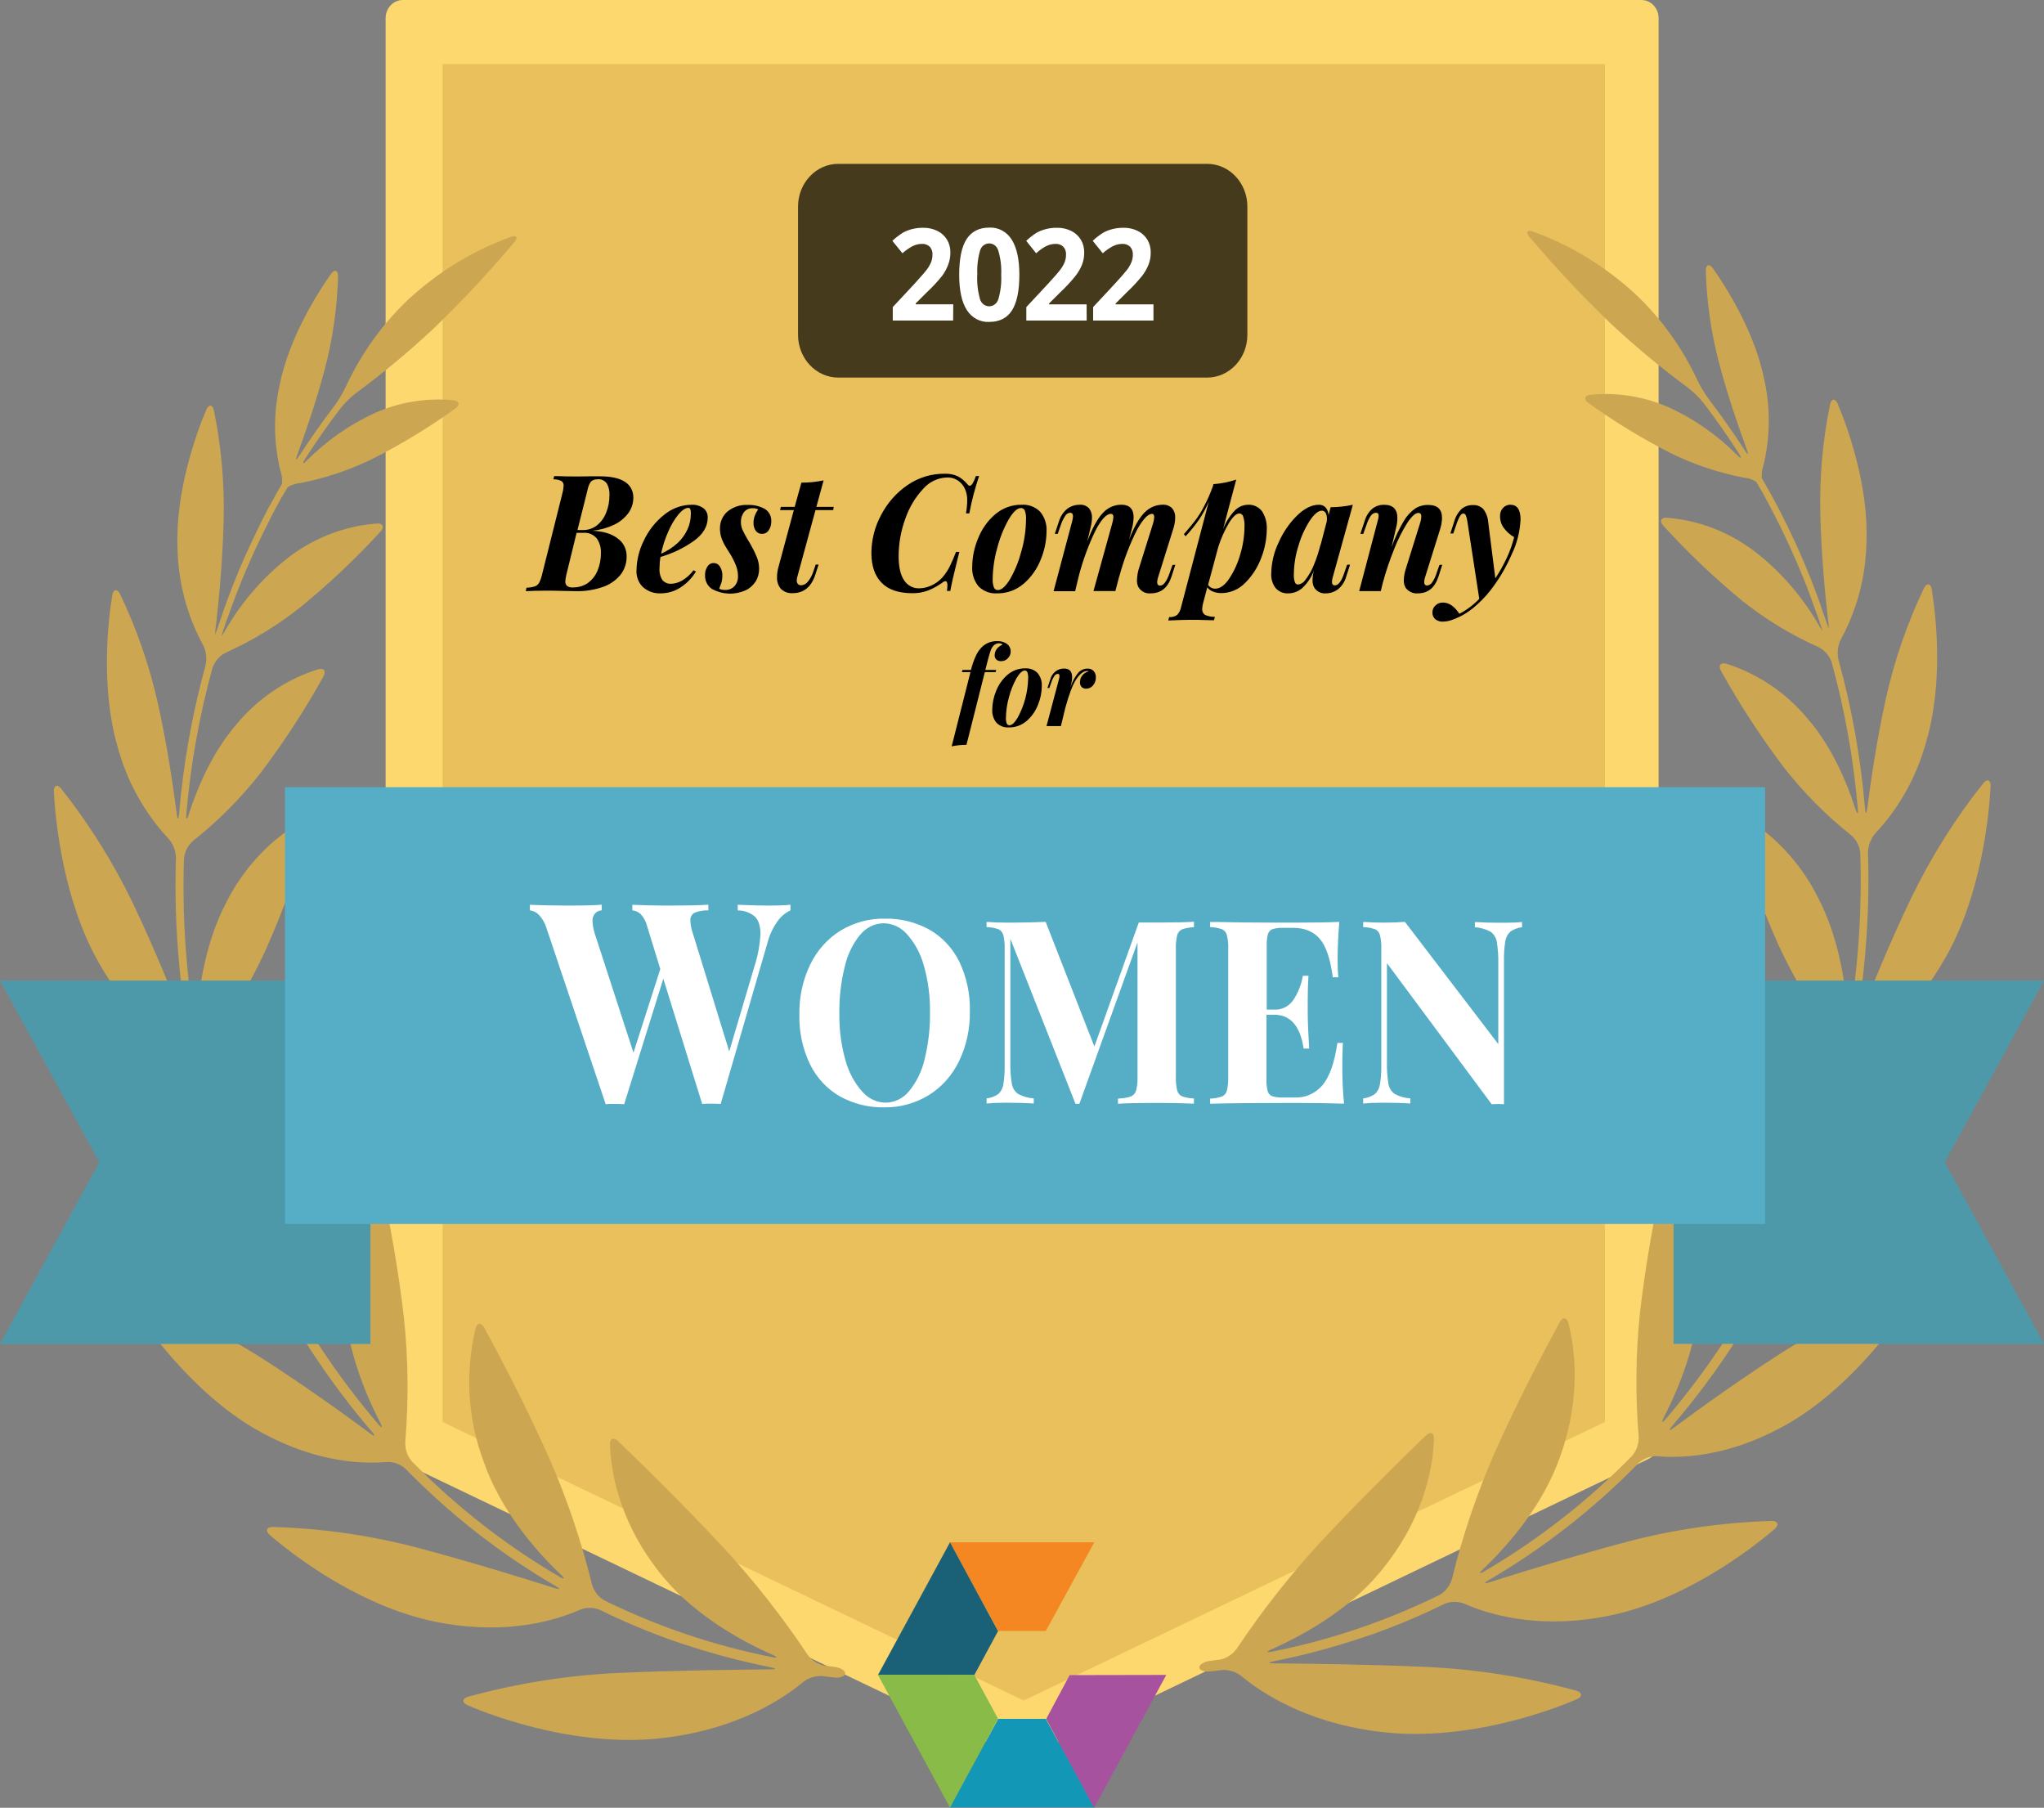 <svg width="121" height="107" viewBox="0 0 121 107" fill="none" xmlns="http://www.w3.org/2000/svg">
<rect x="0" y="0" width="121" height="107" fill="#808080" stroke="none"/>
<g clip-path="url(#clip0_1067_13274)">
<path d="M97.159 85.384L60.498 102.956L23.842 85.384V1.079H97.159V85.384Z" fill="#FDD86F"/>
<path fill-rule="evenodd" clip-rule="evenodd" d="M60.081 103.937C60.213 103.998 60.354 104.031 60.498 104.034C60.643 104.032 60.786 103.999 60.919 103.937L97.575 86.358C97.754 86.275 97.906 86.14 98.013 85.968C98.121 85.796 98.181 85.595 98.185 85.388V1.079C98.185 0.793 98.078 0.519 97.887 0.316C97.696 0.114 97.438 0 97.168 0L23.841 0C23.572 0.001 23.314 0.115 23.124 0.317C22.934 0.519 22.827 0.794 22.827 1.079V85.409C22.831 85.616 22.89 85.817 22.998 85.989C23.106 86.161 23.258 86.296 23.436 86.379L60.081 103.937ZM60.498 101.772L24.854 84.695V2.159H96.146V84.695L60.498 101.772Z" fill="#FDD86F"/>
<path d="M26.202 3.795H95.009V84.165L60.603 100.65L26.202 84.165V3.795Z" fill="#E9C05B"/>
<path d="M47.792 97.915C46.297 95.677 44.637 93.566 42.83 91.603C40.152 88.738 37.605 86.272 36.579 85.289C36.315 85.038 36.097 85.137 36.109 85.513C36.154 86.805 36.506 89.805 38.947 92.946C40.813 95.403 43.657 97.028 45.736 97.947C46.061 98.093 46.039 98.158 45.698 98.08C42.271 97.404 38.937 96.276 35.773 94.724C35.42 94.52 35.158 94.177 35.043 93.769C34.417 91.228 33.58 88.752 32.542 86.369C30.993 82.892 29.344 79.833 28.663 78.581C28.482 78.258 28.242 78.281 28.151 78.646C27.523 81.258 27.693 84.015 28.635 86.518C29.628 89.375 31.652 91.724 33.201 93.201C33.465 93.45 33.433 93.505 33.121 93.324C29.941 91.467 27.004 89.173 24.387 86.501C24.253 86.347 24.148 86.165 24.08 85.967C24.012 85.769 23.981 85.559 23.99 85.348C24.195 82.892 24.168 80.42 23.909 77.969C23.585 75.207 23.114 72.467 22.498 69.762C22.414 69.395 22.192 69.34 21.991 69.667C20.768 71.857 20.202 74.39 20.368 76.93C20.493 79.74 21.585 82.411 22.498 84.191C22.67 84.513 22.619 84.562 22.383 84.284C19.945 81.431 17.853 78.266 16.156 74.862C16.074 74.669 16.03 74.461 16.025 74.25C16.02 74.039 16.054 73.829 16.126 73.633C17.041 71.392 17.732 69.056 18.188 66.663C18.665 63.945 18.986 61.2 19.151 58.441C19.171 58.065 18.953 57.943 18.691 58.185C16.91 59.86 15.655 62.074 15.094 64.529C14.417 67.27 14.681 70.154 15.04 72.142C15.108 72.511 15.04 72.532 14.903 72.191C13.662 69.283 12.696 66.252 12.019 63.142C11.991 62.936 12.002 62.726 12.051 62.524C12.101 62.322 12.188 62.133 12.307 61.968C13.649 60.181 14.802 58.244 15.745 56.189C16.789 53.818 17.688 51.378 18.438 48.884C18.544 48.526 18.365 48.351 18.041 48.517C16.059 49.622 14.435 51.335 13.383 53.434C12.162 55.776 11.755 58.517 11.64 60.431C11.614 60.804 11.555 60.81 11.493 60.431C10.987 57.253 10.785 54.029 10.892 50.809C10.938 50.393 11.137 50.014 11.445 49.755C12.923 48.587 14.264 47.236 15.441 45.732C16.8 43.934 18.036 42.035 19.141 40.05C19.32 39.728 19.183 39.517 18.837 39.614C16.976 40.188 15.306 41.308 14.018 42.846C12.565 44.52 11.674 46.641 11.175 48.197C11.06 48.555 10.999 48.542 11.032 48.167C11.285 45.24 11.803 42.345 12.581 39.523C12.724 39.125 13.009 38.802 13.375 38.625C14.967 37.909 16.471 36.989 17.853 35.885C19.506 34.531 21.066 33.055 22.523 31.468C22.77 31.196 22.68 30.964 22.325 30.985C20.49 31.119 18.724 31.777 17.212 32.889C15.692 34.041 14.4 35.5 13.409 37.181C13.318 37.35 13.215 37.511 13.101 37.664C13.107 37.629 13.117 37.595 13.131 37.563C13.192 37.375 13.252 37.192 13.317 37.004C13.383 36.816 13.44 36.641 13.516 36.458L13.714 35.906L13.913 35.364C13.986 35.178 14.056 34.995 14.129 34.813L14.345 34.274L14.572 33.732C14.647 33.555 14.726 33.376 14.806 33.199L15.046 32.657L15.294 32.13C15.38 31.951 15.465 31.771 15.554 31.592C15.643 31.413 15.725 31.244 15.812 31.071L16.078 30.536C16.169 30.361 16.261 30.19 16.354 30.017C16.447 29.844 16.543 29.665 16.642 29.49L16.946 28.98L17.027 28.839C17.246 28.7 17.492 28.617 17.746 28.596C19.225 28.314 20.666 27.835 22.033 27.171C23.74 26.307 25.384 25.307 26.95 24.182C27.254 23.971 27.198 23.733 26.847 23.69C25.241 23.532 23.623 23.8 22.138 24.468C20.674 25.146 19.331 26.087 18.168 27.251C17.91 27.506 17.865 27.462 18.063 27.158C18.714 26.142 19.41 25.149 20.149 24.177C20.423 23.837 20.734 23.531 21.074 23.267C22.663 22.094 24.187 20.827 25.64 19.472C27.324 17.85 28.927 16.136 30.442 14.336C30.678 14.056 30.59 13.904 30.255 14.014C28.02 14.821 25.953 16.082 24.171 17.726C22.662 19.151 21.422 20.868 20.519 22.786C20.331 23.196 20.107 23.585 19.85 23.95C19.099 24.933 18.389 25.941 17.72 26.971C17.521 27.293 17.474 27.255 17.603 26.905C18.079 25.613 18.712 23.785 19.218 21.881C19.695 20.084 19.961 18.231 20.012 16.364C20.012 15.987 19.814 15.913 19.594 16.212C18.811 17.315 17.112 19.984 16.551 22.801C16.182 24.455 16.195 26.179 16.59 27.827C16.68 28.082 16.717 28.354 16.7 28.626L16.614 28.778C16.517 28.944 16.416 29.1 16.328 29.281C16.241 29.463 16.13 29.64 16.025 29.823C15.919 30.007 15.838 30.163 15.751 30.331L15.471 30.882L15.213 31.413C15.121 31.596 15.036 31.782 14.949 31.969C14.861 32.157 14.784 32.315 14.705 32.486C14.625 32.657 14.538 32.859 14.454 33.045C14.371 33.23 14.3 33.397 14.224 33.572C14.149 33.747 14.077 33.941 13.996 34.133C13.915 34.324 13.849 34.487 13.78 34.664C13.71 34.841 13.633 35.041 13.561 35.233C13.49 35.425 13.424 35.587 13.363 35.764C13.301 35.941 13.222 36.146 13.164 36.338C13.107 36.53 13.039 36.696 12.98 36.873L12.781 37.453C12.775 37.491 12.764 37.528 12.748 37.563C12.738 37.372 12.752 37.181 12.789 36.993C12.966 35.427 13.186 33.116 13.24 30.759C13.291 28.589 13.099 26.419 12.666 24.297C12.587 23.931 12.36 23.91 12.211 24.251C11.628 25.626 10.366 29.1 10.51 32.473C10.552 34.468 11.066 36.419 12.005 38.147C12.2 38.52 12.259 38.955 12.172 39.371C11.378 42.244 10.851 45.192 10.6 48.173C10.568 48.549 10.51 48.549 10.463 48.173C10.248 46.512 9.893 44.096 9.357 41.676C8.853 39.415 8.097 37.226 7.104 35.155C6.939 34.833 6.707 34.86 6.648 35.231C6.392 36.753 5.955 40.689 6.947 44.147C7.498 46.217 8.536 48.103 9.965 49.628C10.242 49.935 10.403 50.341 10.415 50.767C10.311 54.047 10.525 57.33 11.052 60.564C11.112 60.937 11.052 60.952 10.921 60.606C10.226 58.814 9.135 56.13 7.878 53.482C6.705 51.049 5.276 48.766 3.619 46.675C3.388 46.392 3.172 46.485 3.19 46.86C3.275 48.599 3.75 53.322 5.864 57.009C7.604 60.093 9.667 61.605 10.826 62.28C11.171 62.497 11.426 62.843 11.543 63.25C12.23 66.428 13.217 69.525 14.49 72.492C14.635 72.836 14.588 72.867 14.371 72.568C13.206 70.951 11.435 68.541 9.504 66.218C7.69 64.043 5.651 62.092 3.426 60.401C3.122 60.191 2.946 60.332 3.049 60.694C3.533 62.44 5.173 67.215 8.299 70.447C10.88 73.139 13.391 74.073 14.744 74.402C15.125 74.516 15.451 74.778 15.657 75.136C17.388 78.605 19.522 81.83 22.009 84.735C22.246 85.011 22.208 85.057 21.918 84.844C20.33 83.664 17.962 81.969 15.511 80.394C13.176 78.912 10.689 77.719 8.099 76.839C7.761 76.73 7.62 76.934 7.821 77.244C8.779 78.739 11.695 82.782 15.592 84.847C18.829 86.586 21.507 86.653 22.895 86.533C23.294 86.513 23.686 86.654 23.992 86.927C26.652 89.647 29.64 91.981 32.877 93.868C33.181 94.049 33.181 94.104 32.827 93.994C30.795 93.349 27.774 92.421 24.741 91.612C21.921 90.871 19.034 90.457 16.13 90.379C15.774 90.379 15.693 90.61 15.969 90.851C17.347 92.048 21.527 95.278 26.225 96.073C30.144 96.764 32.95 95.887 34.332 95.28C34.708 95.13 35.123 95.13 35.499 95.28C36.85 95.944 38.234 96.53 39.644 97.036C39.979 97.154 40.251 97.247 40.251 97.247C40.251 97.247 40.529 97.334 40.861 97.445C42.426 97.949 44.017 98.362 45.625 98.683C45.972 98.752 45.97 98.805 45.625 98.807C43.328 98.828 39.912 98.871 36.611 99.018C33.601 99.157 30.613 99.63 27.696 100.431C27.355 100.534 27.339 100.779 27.669 100.924C29.356 101.658 34.453 103.511 39.491 102.84C43.703 102.294 46.321 100.578 47.548 99.554C47.877 99.304 48.276 99.18 48.679 99.201C48.918 99.235 49.154 99.261 49.392 99.286C49.745 99.326 50.031 99.212 50.031 99.043C50.031 98.875 49.745 98.702 49.396 98.66L48.787 98.582C48.389 98.498 48.034 98.261 47.792 97.915ZM73.204 97.593C74.7 95.355 76.359 93.244 78.166 91.281C80.844 88.416 83.391 85.949 84.419 84.956C84.681 84.705 84.899 84.804 84.887 85.18C84.842 86.472 84.49 89.47 82.047 92.611C80.193 95.082 77.338 96.703 75.264 97.625C74.935 97.77 74.96 97.825 75.298 97.757C78.725 97.081 82.059 95.953 85.223 94.399C85.575 94.197 85.838 93.854 85.953 93.446C86.579 90.906 87.416 88.429 88.454 86.046C90.003 82.57 91.652 79.51 92.333 78.258C92.514 77.936 92.754 77.957 92.845 78.323C93.171 79.574 93.675 82.523 92.361 86.196C91.368 89.05 89.344 91.401 87.795 92.877C87.531 93.126 87.565 93.18 87.875 93.001C91.054 91.142 93.99 88.848 96.609 86.179C96.743 86.024 96.847 85.842 96.915 85.644C96.984 85.446 97.014 85.236 97.006 85.026C96.802 82.569 96.829 80.097 97.087 77.647C97.414 74.891 97.887 72.158 98.502 69.458C98.584 69.091 98.822 69.037 99.007 69.364C100.231 71.552 100.797 74.085 100.628 76.624C100.505 79.437 99.411 82.106 98.498 83.887C98.33 84.21 98.377 84.258 98.615 83.98C101.052 81.126 103.143 77.961 104.84 74.556C104.922 74.364 104.966 74.156 104.971 73.946C104.976 73.735 104.942 73.525 104.87 73.329C103.957 71.088 103.266 68.752 102.808 66.359C102.326 63.647 101.999 60.906 101.829 58.152C101.807 57.776 102.028 57.654 102.292 57.897C104.069 59.566 105.324 61.773 105.888 64.222C106.569 66.962 106.305 69.848 105.946 71.837C105.878 72.205 105.946 72.227 106.083 71.885C107.322 68.974 108.287 65.939 108.963 62.826C108.994 62.618 108.986 62.406 108.939 62.202C108.892 61.998 108.807 61.806 108.689 61.637C107.348 59.853 106.195 57.919 105.251 55.869C104.209 53.497 103.31 51.057 102.56 48.563C102.452 48.203 102.633 48.028 102.957 48.197C104.939 49.301 106.563 51.014 107.615 53.113C108.85 55.466 109.257 58.205 109.374 60.108C109.394 60.483 109.455 60.49 109.517 60.108C110.026 56.934 110.229 53.713 110.124 50.495C110.105 50.286 110.045 50.084 109.95 49.9C109.855 49.717 109.726 49.555 109.57 49.426C108.097 48.256 106.759 46.905 105.585 45.401C104.227 43.603 102.99 41.705 101.885 39.721C101.706 39.397 101.843 39.188 102.19 39.285C104.044 39.863 105.707 40.982 106.99 42.515C108.445 44.189 109.332 46.31 109.832 47.866C109.948 48.224 110.009 48.211 109.975 47.836C109.723 44.908 109.205 42.014 108.427 39.192C108.357 38.995 108.251 38.813 108.114 38.659C107.978 38.505 107.815 38.381 107.633 38.294C106.031 37.58 104.518 36.659 103.127 35.553C101.479 34.196 99.924 32.717 98.472 31.126C98.222 30.856 98.312 30.622 98.671 30.645C100.505 30.785 102.269 31.449 103.776 32.566C105.299 33.718 106.593 35.176 107.586 36.858C107.677 37.026 107.778 37.188 107.889 37.341C107.884 37.306 107.874 37.272 107.859 37.24C107.798 37.052 107.738 36.869 107.673 36.681C107.607 36.494 107.55 36.319 107.474 36.135C107.399 35.952 107.343 35.766 107.276 35.583L107.077 35.039C107.008 34.856 106.934 34.672 106.865 34.491L106.647 33.951L106.416 33.405C106.341 33.226 106.262 33.049 106.182 32.872C106.103 32.695 106.025 32.509 105.94 32.328C105.855 32.147 105.779 31.98 105.694 31.801L105.438 31.265C105.353 31.09 105.265 30.917 105.176 30.745L104.902 30.211L104.628 29.695L104.348 29.168L104.044 28.657L103.961 28.516C103.743 28.378 103.498 28.294 103.244 28.272C101.764 27.991 100.324 27.513 98.957 26.849C97.251 25.983 95.607 24.983 94.04 23.859C93.736 23.648 93.79 23.41 94.143 23.368C95.756 23.206 97.381 23.473 98.871 24.146C100.332 24.824 101.67 25.765 102.828 26.929C103.086 27.184 103.131 27.139 102.933 26.834C102.282 25.819 101.586 24.826 100.847 23.855C100.571 23.513 100.259 23.208 99.916 22.944C98.328 21.771 96.804 20.504 95.35 19.149C93.666 17.53 92.062 15.82 90.544 14.024C90.308 13.742 90.396 13.59 90.733 13.701C92.969 14.508 95.036 15.769 96.819 17.414C98.329 18.838 99.567 20.555 100.469 22.474C100.661 22.877 100.888 23.259 101.148 23.617C101.9 24.6 102.61 25.608 103.278 26.638C103.477 26.962 103.524 26.922 103.397 26.574C102.919 25.282 102.288 23.452 101.781 21.548C101.303 19.752 101.033 17.899 100.978 16.033C100.978 15.654 101.186 15.58 101.398 15.881C102.18 16.982 103.882 19.653 104.441 22.47C104.809 24.124 104.796 25.848 104.404 27.496C104.312 27.75 104.274 28.022 104.292 28.293L104.378 28.445L104.664 28.948C104.763 29.128 104.862 29.309 104.967 29.492L105.237 30C105.333 30.184 105.436 30.365 105.517 30.549C105.599 30.732 105.692 30.892 105.777 31.063C105.863 31.234 105.952 31.432 106.041 31.619C106.131 31.807 106.206 31.965 106.285 32.136L106.537 32.695L106.766 33.222C106.845 33.409 106.923 33.597 107 33.785C107.077 33.972 107.145 34.137 107.216 34.314L107.435 34.883C107.504 35.06 107.57 35.237 107.633 35.416C107.697 35.596 107.774 35.798 107.832 35.988C107.889 36.178 107.957 36.346 108.018 36.523L108.217 37.103L108.254 37.213C108.258 37.022 108.243 36.831 108.209 36.643C108.032 35.077 107.812 32.766 107.758 30.409C107.706 28.239 107.9 26.069 108.334 23.948C108.411 23.581 108.638 23.56 108.786 23.901C109.37 25.276 110.632 28.75 110.488 32.123C110.448 34.119 109.935 36.072 108.997 37.801C108.802 38.174 108.742 38.609 108.828 39.026C109.622 41.898 110.149 44.846 110.402 47.828C110.432 48.203 110.492 48.203 110.539 47.828C110.752 46.166 111.111 43.75 111.643 41.33C112.149 39.069 112.906 36.879 113.898 34.807C114.064 34.485 114.295 34.514 114.354 34.885C114.606 36.42 115.051 40.35 114.051 43.814C113.501 45.888 112.462 47.779 111.031 49.308C110.755 49.616 110.595 50.021 110.581 50.446C110.685 53.726 110.472 57.009 109.946 60.243C109.884 60.614 109.946 60.631 110.077 60.285C110.769 58.491 111.863 55.809 113.134 53.16C114.311 50.726 115.746 48.443 117.409 46.354C117.639 46.069 117.856 46.164 117.838 46.54C117.753 48.277 117.278 53.001 115.164 56.689C113.423 59.771 111.363 61.285 110.202 61.959C109.857 62.175 109.602 62.522 109.487 62.929C108.798 66.106 107.81 69.201 106.537 72.167C106.393 72.511 106.44 72.543 106.657 72.241C107.822 70.626 109.592 68.215 111.526 65.891C113.341 63.715 115.382 61.764 117.61 60.075C117.913 59.864 118.09 60.007 117.987 60.37C117.489 62.101 115.839 66.886 112.721 70.106C110.14 72.798 107.631 73.732 106.277 74.061C105.891 74.171 105.559 74.433 105.348 74.794C103.619 78.264 101.485 81.489 98.996 84.393C98.758 84.671 98.798 84.716 99.088 84.503C100.676 83.322 103.044 81.627 105.495 80.052C107.83 78.57 110.317 77.377 112.907 76.498C113.249 76.388 113.386 76.591 113.187 76.903C112.226 78.397 109.314 82.441 105.414 84.505C102.176 86.244 99.499 86.312 98.111 86.192C97.712 86.171 97.32 86.312 97.013 86.586C94.353 89.305 91.365 91.638 88.129 93.526C87.825 93.707 87.839 93.762 88.176 93.653C90.209 93.007 93.23 92.08 96.265 91.27C99.091 90.523 101.985 90.105 104.896 90.022C105.249 90.022 105.331 90.254 105.057 90.495C103.667 91.692 99.499 94.922 94.798 95.717C90.878 96.408 88.077 95.531 86.692 94.924C86.316 94.774 85.902 94.774 85.526 94.924C84.176 95.588 82.793 96.174 81.384 96.68C81.048 96.8 80.775 96.891 80.775 96.891C80.775 96.891 80.499 96.977 80.167 97.087C78.602 97.592 77.011 98.006 75.403 98.327C75.054 98.396 75.056 98.449 75.403 98.451C77.7 98.472 81.116 98.512 84.419 98.662C87.429 98.8 90.416 99.274 93.333 100.074C93.673 100.178 93.689 100.422 93.361 100.568C91.672 101.301 86.575 103.155 81.539 102.484C77.327 101.938 74.706 100.222 73.48 99.197C73.151 98.946 72.752 98.822 72.348 98.845C72.11 98.879 71.874 98.904 71.636 98.93C71.284 98.97 70.996 98.856 70.996 98.687C70.996 98.519 71.284 98.346 71.636 98.303L72.245 98.225C72.626 98.143 72.966 97.919 73.204 97.593Z" fill="#CCA650"/>
<path d="M56.23 91.287L59.091 96.535H61.909L64.779 91.287H56.23Z" fill="#F58722"/>
<path d="M56.238 91.287L51.967 99.151L57.677 99.141L59.081 96.545L56.238 91.287Z" fill="#1A6178"/>
<path d="M56.23 106.979H64.779L61.909 101.738H59.091L56.23 106.979Z" fill="#1298B6"/>
<path d="M56.238 106.987L59.081 101.729L57.677 99.134L51.967 99.124L56.238 106.987Z" fill="#89BB48"/>
<path d="M63.321 99.147L61.931 101.742L64.77 107L69.041 99.136L63.321 99.147Z" fill="#A7529E"/>
<path d="M15.465 58.038H0L5.881 68.79L0 79.548H21.928V58.044L15.465 58.038ZM121 58.038H99.072V79.542H121L115.128 68.792L121 58.038Z" fill="#4D99AA"/>
<path d="M104.489 72.444V46.592H16.872V72.444H104.489Z" fill="#55AEC5"/>
<path d="M45.589 53.6C46.079 53.6 46.482 53.583 46.794 53.55V53.883C46.495 54.022 46.234 54.24 46.036 54.515C45.751 54.915 45.541 55.37 45.418 55.854L42.663 65.341C42.558 65.331 42.395 65.326 42.177 65.324H41.996C41.798 65.324 41.663 65.324 41.567 65.341L39.267 57.928L36.95 65.356C36.845 65.345 36.682 65.341 36.464 65.339H36.283C36.085 65.339 35.95 65.339 35.855 65.356L32.355 54.945C32.267 54.644 32.111 54.371 31.901 54.148C31.757 53.998 31.569 53.904 31.369 53.883V53.55L31.567 53.56C32.087 53.583 32.701 53.595 33.409 53.598H33.904C34.674 53.598 35.247 53.579 35.623 53.547V53.881C35.546 53.882 35.47 53.9 35.4 53.934C35.33 53.968 35.267 54.017 35.216 54.078C35.164 54.138 35.125 54.21 35.101 54.287C35.077 54.364 35.068 54.447 35.075 54.528C35.088 54.783 35.135 55.035 35.215 55.276L37.5 62.307L39.088 57.355L38.294 54.777C38.227 54.523 38.101 54.292 37.927 54.104C37.788 53.978 37.615 53.9 37.433 53.881V53.55L37.631 53.56C38.088 53.581 38.624 53.594 39.261 53.598H39.68C40.702 53.598 41.454 53.581 41.933 53.547V53.881C41.655 53.872 41.379 53.92 41.119 54.022C41.036 54.063 40.968 54.131 40.923 54.216C40.879 54.3 40.859 54.398 40.869 54.494C40.881 54.762 40.934 55.026 41.026 55.276L43.169 62.233L44.656 57.214C44.86 56.592 44.981 55.942 45.017 55.285C45.017 54.808 44.905 54.462 44.68 54.245C44.393 54.006 44.036 53.88 43.672 53.889V53.55L44.021 53.564C44.581 53.588 45.103 53.6 45.589 53.6Z" fill="white"/>
<path fill-rule="evenodd" clip-rule="evenodd" d="M55.02 55.025C54.202 54.575 53.29 54.351 52.37 54.374C51.452 54.357 50.547 54.603 49.749 55.086C48.987 55.56 48.367 56.255 47.963 57.089C47.523 58.002 47.303 59.016 47.322 60.041C47.295 61.065 47.511 62.08 47.949 62.992C48.346 63.797 48.961 64.458 49.714 64.89C50.531 65.34 51.441 65.564 52.362 65.541C53.281 65.555 54.187 65.305 54.984 64.818C55.747 64.345 56.367 63.65 56.77 62.815C57.211 61.903 57.431 60.889 57.413 59.864C57.44 58.84 57.224 57.825 56.786 56.912C56.387 56.111 55.772 55.454 55.02 55.025ZM50.928 55.321C51.102 55.11 51.315 54.94 51.555 54.824C51.794 54.708 52.054 54.647 52.318 54.646C52.577 54.65 52.833 54.71 53.07 54.823C53.307 54.935 53.52 55.097 53.696 55.299C54.161 55.822 54.502 56.456 54.688 57.148C54.946 58.048 55.069 58.985 55.053 59.925C55.066 60.862 54.958 61.796 54.732 62.701C54.573 63.4 54.257 64.047 53.811 64.588C53.638 64.8 53.424 64.969 53.185 65.086C52.945 65.203 52.685 65.264 52.421 65.265C52.162 65.261 51.906 65.201 51.669 65.089C51.432 64.976 51.219 64.814 51.044 64.612C50.579 64.088 50.238 63.454 50.051 62.763C49.795 61.863 49.673 60.926 49.688 59.986C49.675 59.049 49.784 58.115 50.009 57.209C50.167 56.508 50.483 55.858 50.928 55.314V55.321Z" fill="white"/>
<path d="M70.679 54.882C70.442 54.886 70.206 54.928 69.98 55.004C69.91 55.035 69.846 55.082 69.796 55.142C69.745 55.202 69.707 55.274 69.686 55.352C69.624 55.628 69.597 55.912 69.609 56.195V63.711C69.598 63.991 69.624 64.272 69.686 64.544C69.707 64.623 69.745 64.696 69.797 64.757C69.849 64.817 69.914 64.864 69.986 64.894C70.21 64.969 70.444 65.01 70.679 65.016V65.32H70.544C70.099 65.299 69.515 65.286 68.791 65.282H68.224C67.313 65.282 66.632 65.297 66.181 65.328V65.025L66.314 65.014C66.523 65.005 66.731 64.968 66.931 64.902C67.007 64.874 67.075 64.828 67.131 64.768C67.187 64.707 67.228 64.633 67.253 64.552C67.321 64.281 67.35 64 67.338 63.72V55.778L63.896 65.335H63.668L59.811 55.565V62.826C59.799 63.266 59.828 63.705 59.897 64.139C59.916 64.262 59.959 64.379 60.022 64.484C60.086 64.588 60.17 64.678 60.268 64.746C60.556 64.903 60.873 64.993 61.197 65.012V65.316L61.068 65.305C60.708 65.283 60.237 65.271 59.654 65.269H59.456C59.021 65.269 58.662 65.288 58.404 65.316V65.012C58.651 64.988 58.889 64.899 59.097 64.753C59.258 64.605 59.365 64.401 59.396 64.177C59.454 63.823 59.48 63.464 59.474 63.104V56.187C59.485 55.903 59.458 55.619 59.394 55.344C59.373 55.265 59.335 55.193 59.283 55.132C59.231 55.072 59.167 55.025 59.095 54.996C58.87 54.92 58.637 54.879 58.402 54.873V54.572H58.521C58.811 54.597 59.186 54.608 59.645 54.608H59.948C60.697 54.608 61.338 54.589 61.901 54.564L64.785 61.942L67.414 54.602H68.68C69.536 54.602 70.204 54.587 70.683 54.557L70.679 54.882ZM79.462 63.013C79.455 63.784 79.489 64.554 79.564 65.32H79.391C78.831 65.299 78.003 65.286 76.906 65.282H76.292C74.216 65.282 72.664 65.297 71.636 65.328V65.025C71.871 65.019 72.104 64.978 72.328 64.902C72.401 64.873 72.466 64.826 72.518 64.766C72.57 64.705 72.608 64.632 72.628 64.552C72.692 64.28 72.719 64 72.708 63.72V56.187C72.72 55.903 72.693 55.619 72.628 55.344C72.608 55.265 72.57 55.192 72.517 55.132C72.465 55.071 72.401 55.025 72.328 54.996C72.104 54.92 71.871 54.879 71.636 54.873V54.572H72.033C72.882 54.593 74.018 54.605 75.441 54.608H76.775C77.926 54.608 78.762 54.593 79.284 54.564C79.22 55.342 79.189 56.039 79.184 56.672V56.813C79.18 57.158 79.194 57.503 79.228 57.846H78.899C78.756 56.763 78.502 56.006 78.129 55.569C77.755 55.133 77.233 54.918 76.556 54.918H75.971C75.755 54.907 75.538 54.933 75.33 54.994C75.266 55.017 75.208 55.056 75.161 55.107C75.113 55.158 75.078 55.22 75.058 55.289C75.001 55.519 74.977 55.757 74.986 55.995V59.756H75.429C75.652 59.77 75.875 59.722 76.076 59.619C76.277 59.515 76.45 59.358 76.578 59.164C76.853 58.74 77.04 58.259 77.128 57.753H77.458C77.43 58.175 77.414 58.654 77.414 59.181V59.908C77.414 60.425 77.444 61.141 77.499 62.063H77.172C76.972 60.729 76.391 60.061 75.429 60.06H74.972V63.882C74.963 64.12 74.987 64.358 75.044 64.588C75.064 64.657 75.1 64.719 75.147 64.77C75.194 64.822 75.252 64.86 75.316 64.883C75.525 64.944 75.741 64.97 75.957 64.959H76.658C76.964 64.972 77.27 64.912 77.553 64.785C77.835 64.658 78.088 64.466 78.293 64.224C78.706 63.733 78.999 62.902 79.171 61.73H79.5L79.488 61.877C79.472 62.193 79.462 62.571 79.462 63.013ZM90.102 54.882C89.854 54.907 89.617 54.996 89.409 55.141C89.248 55.289 89.141 55.493 89.109 55.717C89.049 56.103 89.023 56.494 89.032 56.885V65.356L88.689 65.341L88.303 65.356L82.104 57.007V62.826C82.094 63.266 82.122 63.705 82.19 64.139C82.209 64.262 82.252 64.379 82.316 64.484C82.38 64.588 82.463 64.677 82.561 64.746C82.85 64.903 83.166 64.993 83.49 65.012V65.316L83.361 65.305C83.004 65.282 82.531 65.269 81.948 65.269H81.749C81.314 65.269 80.955 65.288 80.697 65.316V65.012C80.945 64.988 81.183 64.899 81.39 64.753C81.552 64.605 81.658 64.401 81.69 64.177C81.748 63.823 81.774 63.464 81.769 63.104V56.187C81.781 55.903 81.754 55.619 81.69 55.344C81.668 55.265 81.63 55.193 81.578 55.132C81.526 55.072 81.462 55.025 81.39 54.996C81.165 54.92 80.932 54.879 80.697 54.873V54.572H80.816C81.108 54.597 81.481 54.608 81.94 54.608C82.398 54.608 82.825 54.593 83.168 54.564L88.695 61.797V57.066C88.706 56.627 88.678 56.188 88.609 55.755C88.59 55.632 88.547 55.514 88.483 55.41C88.419 55.306 88.336 55.216 88.238 55.148C87.949 54.991 87.633 54.901 87.309 54.882V54.58H87.438C87.797 54.604 88.268 54.616 88.851 54.616H89.05C89.49 54.616 89.84 54.602 90.098 54.572L90.102 54.882Z" fill="white"/>
<path fill-rule="evenodd" clip-rule="evenodd" d="M35.059 31.413C35.72 31.444 36.224 31.598 36.571 31.875C36.732 31.988 36.864 32.142 36.956 32.323C37.047 32.504 37.095 32.707 37.095 32.912C37.105 33.325 36.97 33.728 36.716 34.042C36.431 34.375 36.066 34.62 35.66 34.75C35.162 34.918 34.641 35 34.118 34.991L33.592 34.98C33.28 34.98 32.982 34.963 32.7 34.961H32.333C31.82 34.961 31.418 34.971 31.128 34.991L31.164 34.786C31.33 34.782 31.494 34.757 31.654 34.71C31.761 34.675 31.853 34.6 31.913 34.499C31.988 34.353 32.044 34.197 32.081 34.036L33.292 29.199C33.333 29.05 33.358 28.895 33.365 28.74C33.369 28.686 33.358 28.633 33.335 28.585C33.312 28.538 33.277 28.498 33.234 28.47C33.085 28.397 32.922 28.364 32.758 28.373L32.804 28.181H32.986C33.29 28.194 33.687 28.202 34.177 28.202L34.947 28.192H35.499C36.175 28.192 36.677 28.303 37.004 28.525C37.157 28.62 37.283 28.758 37.369 28.923C37.455 29.088 37.497 29.274 37.492 29.463C37.491 29.796 37.384 30.119 37.188 30.38C36.961 30.68 36.667 30.917 36.333 31.067C35.929 31.257 35.498 31.373 35.059 31.413ZM35.376 28.373C35.305 28.365 35.233 28.373 35.165 28.397C35.096 28.42 35.033 28.458 34.979 28.508C34.879 28.654 34.811 28.822 34.781 28.999L34.185 31.373H34.503C34.808 31.38 35.106 31.279 35.35 31.086C35.592 30.887 35.779 30.623 35.892 30.321C36.018 30 36.081 29.655 36.079 29.307C36.093 29.064 36.038 28.822 35.92 28.613C35.856 28.527 35.773 28.459 35.678 28.415C35.583 28.372 35.479 28.355 35.376 28.367V28.373ZM34.815 34.499C34.542 34.685 34.223 34.779 33.899 34.769C33.781 34.781 33.662 34.748 33.564 34.676C33.529 34.642 33.502 34.599 33.485 34.551C33.468 34.504 33.461 34.453 33.465 34.403C33.473 34.292 33.489 34.182 33.514 34.074L33.538 33.97L34.134 31.537H34.531C34.678 31.523 34.826 31.546 34.964 31.602C35.101 31.659 35.225 31.749 35.325 31.864C35.501 32.116 35.588 32.426 35.573 32.739C35.577 33.093 35.509 33.444 35.374 33.768C35.256 34.061 35.062 34.312 34.815 34.493V34.499ZM41.053 32.031C41.615 31.634 41.895 31.168 41.895 30.637C41.9 30.527 41.878 30.418 41.833 30.32C41.787 30.221 41.718 30.137 41.633 30.074C41.432 29.934 41.194 29.864 40.954 29.876C40.356 29.876 39.776 30.088 39.304 30.479C38.802 30.878 38.394 31.396 38.114 31.993C37.839 32.538 37.69 33.144 37.679 33.762C37.669 33.95 37.7 34.138 37.768 34.311C37.837 34.485 37.942 34.639 38.076 34.763C38.365 35.009 38.728 35.136 39.098 35.119C39.533 35.124 39.959 34.994 40.325 34.744C40.675 34.51 40.974 34.197 41.2 33.829L41.055 33.753C40.868 34.003 40.637 34.21 40.374 34.364C40.179 34.478 39.962 34.542 39.739 34.552C39.643 34.559 39.547 34.544 39.457 34.507C39.368 34.471 39.286 34.414 39.219 34.341C39.082 34.13 39.02 33.874 39.042 33.618C39.043 33.399 39.061 33.181 39.096 32.965C39.792 32.767 40.453 32.452 41.053 32.031ZM40.156 30.454C40.38 30.19 40.579 30.059 40.752 30.059C40.774 30.058 40.796 30.064 40.816 30.076C40.835 30.088 40.85 30.106 40.861 30.127C40.89 30.207 40.903 30.292 40.897 30.378C40.902 30.708 40.834 31.035 40.698 31.333C40.558 31.634 40.364 31.904 40.128 32.128C39.832 32.398 39.497 32.615 39.136 32.773C39.228 32.326 39.368 31.892 39.553 31.478C39.707 31.108 39.91 30.763 40.156 30.454Z" fill="black"/>
<path d="M42.574 34.849C42.686 34.898 42.806 34.921 42.927 34.917C43.029 34.922 43.13 34.905 43.225 34.867C43.32 34.829 43.406 34.77 43.479 34.696C43.55 34.615 43.606 34.52 43.642 34.416C43.677 34.312 43.693 34.201 43.687 34.09C43.684 33.873 43.642 33.658 43.562 33.458C43.469 33.229 43.358 33.009 43.231 32.8L42.969 32.379C42.86 32.206 42.771 32.021 42.705 31.826C42.649 31.657 42.62 31.48 42.62 31.301C42.615 31.107 42.652 30.914 42.728 30.737C42.804 30.56 42.917 30.404 43.058 30.281C43.404 30.001 43.833 29.861 44.267 29.887C44.611 29.872 44.952 29.95 45.26 30.114C45.39 30.188 45.497 30.3 45.567 30.438C45.638 30.575 45.669 30.732 45.657 30.888C45.657 31.063 45.606 31.234 45.512 31.377C45.467 31.448 45.406 31.506 45.334 31.545C45.263 31.583 45.183 31.602 45.103 31.598C45.033 31.601 44.964 31.585 44.902 31.554C44.839 31.522 44.784 31.475 44.741 31.417C44.648 31.284 44.6 31.121 44.606 30.955C44.604 30.802 44.632 30.65 44.688 30.509C44.736 30.381 44.803 30.262 44.886 30.156C44.789 30.101 44.679 30.075 44.569 30.081C44.474 30.075 44.38 30.09 44.292 30.127C44.204 30.163 44.124 30.219 44.059 30.291C43.926 30.459 43.855 30.673 43.86 30.892C43.858 31.055 43.891 31.217 43.955 31.364C44.053 31.569 44.16 31.768 44.277 31.961L44.404 32.172L44.489 32.326C44.613 32.545 44.723 32.773 44.817 33.009C44.896 33.217 44.937 33.44 44.938 33.664C44.941 33.933 44.869 34.196 44.73 34.419C44.581 34.649 44.375 34.83 44.134 34.942C43.82 35.081 43.481 35.147 43.141 35.135C42.801 35.122 42.467 35.032 42.163 34.87C42.026 34.785 41.913 34.661 41.838 34.513C41.763 34.364 41.729 34.196 41.738 34.027C41.733 33.853 41.781 33.681 41.875 33.538C41.914 33.472 41.969 33.418 42.034 33.381C42.098 33.344 42.171 33.326 42.244 33.327C42.319 33.325 42.393 33.343 42.459 33.38C42.525 33.417 42.581 33.472 42.621 33.538C42.72 33.698 42.77 33.887 42.762 34.078C42.764 34.206 42.748 34.334 42.717 34.457C42.677 34.552 42.635 34.689 42.574 34.849ZM47.193 34.166C47.175 34.228 47.166 34.293 47.165 34.358C47.163 34.397 47.168 34.435 47.181 34.472C47.194 34.508 47.213 34.541 47.239 34.569C47.266 34.594 47.297 34.614 47.331 34.626C47.365 34.638 47.401 34.643 47.437 34.641C47.511 34.636 47.584 34.614 47.65 34.578C47.717 34.542 47.775 34.491 47.822 34.43C47.97 34.249 48.082 34.038 48.152 33.81L48.288 33.416H48.459L48.279 33.972C48.044 34.728 47.592 35.107 46.921 35.109C46.795 35.119 46.669 35.101 46.55 35.057C46.431 35.013 46.321 34.944 46.228 34.854C46.148 34.759 46.087 34.649 46.047 34.529C46.008 34.409 45.991 34.282 45.998 34.156C45.998 33.96 46.026 33.765 46.079 33.578L46.992 30.192H46.178L46.224 30H47.044L47.441 28.567C47.882 28.568 48.322 28.524 48.755 28.434L48.328 30H49.352L49.325 30.192H48.275L47.193 34.166ZM57.961 28.175C57.716 28.895 57.522 29.634 57.382 30.386H57.183C57.228 30.136 57.253 29.882 57.257 29.627C57.266 29.373 57.212 29.121 57.102 28.896C57.002 28.691 56.847 28.522 56.657 28.41C56.467 28.297 56.251 28.246 56.034 28.263C55.772 28.273 55.514 28.338 55.275 28.454C55.037 28.57 54.822 28.735 54.644 28.94C54.179 29.439 53.821 30.04 53.594 30.7C53.334 31.407 53.199 32.159 53.197 32.918C53.197 33.551 53.305 34.026 53.519 34.346C53.62 34.499 53.755 34.623 53.912 34.706C54.07 34.789 54.244 34.829 54.42 34.822C54.667 34.818 54.911 34.76 55.137 34.653C55.378 34.545 55.597 34.387 55.78 34.187C55.938 34.005 56.076 33.803 56.191 33.587L56.246 33.477C56.349 33.266 56.467 32.998 56.594 32.667H56.792L56.663 33.178C56.453 34.021 56.318 34.615 56.256 34.976H56.058C56.074 34.868 56.083 34.758 56.086 34.649C56.086 34.483 56.046 34.398 55.968 34.398C55.901 34.407 55.837 34.437 55.786 34.485C55.526 34.673 55.246 34.828 54.952 34.946C54.65 35.06 54.332 35.116 54.011 35.111C53.201 35.111 52.595 34.906 52.191 34.495C51.787 34.085 51.585 33.495 51.584 32.724C51.59 31.943 51.786 31.176 52.151 30.498C52.524 29.776 53.06 29.165 53.712 28.719C54.371 28.264 55.144 28.027 55.931 28.04C56.204 28.027 56.476 28.084 56.725 28.204C56.907 28.307 57.073 28.441 57.215 28.601L57.273 28.664C57.288 28.688 57.308 28.708 57.331 28.723C57.355 28.738 57.38 28.748 57.407 28.752C57.517 28.752 57.638 28.558 57.771 28.175H57.961Z" fill="black"/>
<path fill-rule="evenodd" clip-rule="evenodd" d="M57.892 31.887C57.676 32.406 57.561 32.965 57.552 33.532C57.539 33.745 57.566 33.959 57.631 34.161C57.696 34.364 57.798 34.55 57.931 34.71C58.077 34.853 58.249 34.963 58.436 35.033C58.623 35.104 58.821 35.133 59.019 35.119C59.596 35.133 60.159 34.928 60.607 34.542C61.05 34.16 61.395 33.667 61.614 33.108C61.829 32.59 61.945 32.03 61.953 31.463C61.967 31.25 61.94 31.036 61.874 30.834C61.809 30.631 61.706 30.445 61.572 30.285C61.426 30.142 61.255 30.032 61.069 29.962C60.882 29.892 60.684 29.863 60.486 29.876C59.909 29.863 59.346 30.068 58.898 30.454C58.456 30.835 58.11 31.328 57.892 31.887ZM59.706 30.753C59.971 30.298 60.216 30.07 60.441 30.07C60.488 30.068 60.535 30.081 60.575 30.107C60.615 30.133 60.647 30.172 60.667 30.218C60.725 30.385 60.75 30.564 60.738 30.742C60.732 31.376 60.641 32.006 60.468 32.612C60.318 33.193 60.094 33.748 59.801 34.263C59.537 34.705 59.294 34.925 59.073 34.925C59.023 34.928 58.975 34.914 58.932 34.887C58.89 34.859 58.857 34.819 58.837 34.771C58.78 34.612 58.755 34.442 58.765 34.272C58.773 33.646 58.865 33.024 59.037 32.425C59.188 31.838 59.413 31.276 59.706 30.753Z" fill="black"/>
<path d="M69.577 33.426L69.351 34.128C69.133 34.788 68.725 35.118 68.128 35.119C67.989 35.136 67.849 35.112 67.721 35.051C67.594 34.99 67.484 34.893 67.404 34.771C67.332 34.64 67.298 34.49 67.305 34.339C67.313 34.083 67.358 33.83 67.439 33.589L68.255 30.991C68.295 30.867 68.32 30.737 68.327 30.605C68.327 30.477 68.285 30.414 68.2 30.414C67.954 30.414 67.656 30.729 67.308 31.36C66.867 32.236 66.516 33.16 66.262 34.116V34.088L66.028 34.982H64.732L65.838 30.991C65.878 30.863 65.903 30.73 65.909 30.595C65.909 30.475 65.861 30.414 65.764 30.414C65.494 30.414 65.187 30.747 64.845 31.413C64.443 32.246 64.12 33.12 63.88 34.021L63.646 34.993H62.37L63.474 30.837C63.501 30.747 63.516 30.654 63.519 30.559C63.519 30.424 63.466 30.348 63.356 30.348C63.298 30.351 63.24 30.369 63.189 30.399C63.138 30.43 63.095 30.473 63.063 30.525C62.945 30.705 62.851 30.901 62.785 31.107L62.614 31.599H62.441L62.685 30.867C62.774 30.564 62.949 30.299 63.188 30.108C63.4 29.954 63.651 29.873 63.908 29.876C64.011 29.866 64.114 29.879 64.211 29.916C64.308 29.952 64.396 30.01 64.47 30.087C64.59 30.244 64.652 30.442 64.643 30.643C64.639 30.839 64.611 31.033 64.561 31.221L64.363 32.047C64.659 31.265 64.963 30.707 65.274 30.376C65.417 30.215 65.591 30.087 65.783 30C65.975 29.914 66.183 29.871 66.391 29.874C66.868 29.874 67.108 30.125 67.108 30.625C67.099 30.862 67.062 31.098 66.999 31.326L66.836 31.942C67.138 31.179 67.444 30.643 67.755 30.336C68.041 30.038 68.427 29.872 68.827 29.874C68.929 29.866 69.032 29.881 69.129 29.917C69.225 29.953 69.314 30.01 69.389 30.085C69.515 30.235 69.579 30.432 69.569 30.633C69.565 30.843 69.532 31.051 69.47 31.251L68.555 34.173C68.525 34.262 68.507 34.356 68.501 34.451C68.501 34.592 68.559 34.662 68.674 34.662C68.871 34.662 69.055 34.428 69.224 33.962L69.407 33.441L69.577 33.426Z" fill="black"/>
<path fill-rule="evenodd" clip-rule="evenodd" d="M74.706 30.256C74.605 30.127 74.476 30.025 74.33 29.959C74.185 29.893 74.027 29.865 73.869 29.876C73.577 29.882 73.299 30.007 73.091 30.224C72.795 30.537 72.561 30.91 72.402 31.32L73.182 28.386C72.744 28.532 72.291 28.623 71.832 28.655L71.804 28.771C71.656 29.187 71.479 29.59 71.274 29.977C71.121 30.274 70.944 30.556 70.744 30.82C70.602 31.006 70.429 31.219 70.224 31.453L70.083 31.617L70.185 31.742C70.471 31.434 70.736 31.105 70.979 30.757C71.206 30.421 71.4 30.062 71.558 29.684L69.919 35.927C69.886 36.105 69.805 36.268 69.684 36.397C69.545 36.494 69.38 36.538 69.214 36.523L69.158 36.724C69.809 36.698 70.236 36.686 70.435 36.686H70.864L71.657 36.709H71.866L71.919 36.509C71.725 36.516 71.531 36.479 71.35 36.401C71.289 36.367 71.239 36.313 71.207 36.248C71.175 36.183 71.162 36.109 71.169 36.036C71.172 35.919 71.19 35.803 71.223 35.691L71.467 34.767C71.559 34.881 71.678 34.967 71.812 35.016C71.963 35.076 72.122 35.106 72.283 35.105C72.816 35.109 73.33 34.891 73.714 34.497C74.129 34.086 74.452 33.582 74.661 33.022C74.869 32.493 74.981 31.927 74.99 31.354C75.014 30.964 74.915 30.577 74.706 30.256ZM72.759 34.261C72.495 34.649 72.219 34.843 71.931 34.843C71.851 34.843 71.771 34.823 71.699 34.784C71.626 34.746 71.563 34.69 71.515 34.622L72.122 32.362C72.281 31.866 72.494 31.393 72.755 30.949C72.986 30.576 73.19 30.39 73.371 30.39C73.42 30.392 73.468 30.409 73.507 30.44C73.547 30.471 73.577 30.514 73.593 30.563C73.657 30.767 73.684 30.982 73.67 31.196C73.664 31.75 73.578 32.299 73.416 32.825C73.273 33.338 73.051 33.822 72.759 34.257V34.261ZM79.919 33.426H79.746L79.584 33.888C79.421 34.394 79.232 34.647 79.022 34.647C78.907 34.647 78.849 34.577 78.849 34.436C78.853 34.344 78.868 34.254 78.895 34.166L80.086 29.876C79.653 29.971 79.213 30.02 78.772 30.021L78.645 30.492C78.641 30.32 78.578 30.156 78.468 30.03C78.415 29.977 78.352 29.937 78.284 29.91C78.216 29.884 78.144 29.872 78.071 29.876C77.649 29.876 77.217 30.091 76.777 30.521C76.319 30.975 75.948 31.519 75.685 32.123C75.415 32.685 75.268 33.304 75.254 33.934C75.235 34.249 75.327 34.559 75.512 34.805C75.609 34.913 75.727 34.998 75.857 35.052C75.988 35.106 76.129 35.129 76.269 35.119C76.572 35.118 76.865 35.006 77.098 34.801C77.397 34.518 77.631 34.166 77.781 33.772C77.731 33.957 77.704 34.147 77.7 34.339C77.69 34.51 77.735 34.679 77.827 34.82C77.906 34.925 78.009 35.007 78.126 35.059C78.243 35.112 78.37 35.132 78.496 35.119C78.743 35.119 78.984 35.04 79.189 34.892C79.43 34.702 79.607 34.434 79.693 34.128L79.919 33.426ZM78.551 30.724C78.552 30.772 78.549 30.82 78.541 30.867L78.144 32.376L78.19 32.147C78.088 32.597 77.947 33.037 77.769 33.46C77.647 33.764 77.485 34.047 77.289 34.303C77.239 34.382 77.174 34.449 77.099 34.499C77.023 34.55 76.939 34.583 76.85 34.596C76.807 34.599 76.765 34.587 76.729 34.562C76.693 34.537 76.666 34.5 76.652 34.457C76.604 34.31 76.584 34.155 76.592 34C76.598 33.417 76.692 32.839 76.87 32.288C77.023 31.763 77.248 31.266 77.539 30.812C77.804 30.423 78.038 30.227 78.242 30.226C78.287 30.224 78.332 30.234 78.372 30.256C78.413 30.277 78.447 30.31 78.472 30.35C78.532 30.464 78.559 30.594 78.551 30.724Z" fill="black"/>
<path d="M85.378 33.426L85.155 34.128C84.938 34.788 84.534 35.118 83.942 35.119C83.806 35.133 83.669 35.111 83.543 35.055C83.417 35 83.305 34.913 83.218 34.801C83.137 34.667 83.096 34.509 83.101 34.35C83.108 34.116 83.149 33.885 83.222 33.665L84.056 30.991C84.104 30.856 84.132 30.714 84.139 30.57C84.139 30.429 84.081 30.359 83.966 30.359C83.786 30.359 83.569 30.555 83.309 30.947C83.004 31.433 82.745 31.95 82.535 32.49C82.269 33.146 82.042 33.819 81.856 34.506L81.739 34.986H80.461L81.556 30.831C81.591 30.733 81.61 30.628 81.612 30.523C81.612 30.407 81.561 30.35 81.457 30.35C81.398 30.352 81.339 30.367 81.287 30.397C81.234 30.426 81.188 30.468 81.153 30.519C81.045 30.68 80.959 30.858 80.9 31.046L80.701 31.601H80.53L80.774 30.869C80.854 30.573 81.015 30.308 81.237 30.11C81.441 29.952 81.689 29.87 81.942 29.878C82.462 29.878 82.722 30.141 82.722 30.667C82.721 30.855 82.696 31.044 82.648 31.225L82.376 32.387C82.566 31.856 82.804 31.345 83.087 30.863C83.261 30.557 83.496 30.296 83.776 30.097C84.011 29.953 84.278 29.88 84.55 29.887C85.094 29.887 85.364 30.144 85.364 30.656C85.358 30.889 85.318 31.119 85.246 31.339L84.361 34.166C84.33 34.256 84.312 34.35 84.308 34.445C84.308 34.58 84.363 34.656 84.478 34.656C84.534 34.651 84.588 34.635 84.638 34.607C84.687 34.579 84.73 34.54 84.764 34.493C84.892 34.314 84.989 34.112 85.05 33.897L85.213 33.435L85.378 33.426ZM89.417 29.876C89.814 29.876 90.013 30.168 90.013 30.753C89.978 31.472 89.799 32.175 89.488 32.815C89.157 33.581 88.733 34.297 88.228 34.946C87.926 35.331 87.584 35.679 87.21 35.984C86.89 36.249 86.535 36.463 86.156 36.616L86.064 36.65C85.86 36.738 85.642 36.787 85.421 36.793C85.258 36.804 85.096 36.753 84.965 36.65C84.91 36.602 84.866 36.542 84.837 36.474C84.807 36.405 84.793 36.331 84.796 36.256C84.795 36.176 84.81 36.097 84.841 36.024C84.872 35.951 84.918 35.886 84.975 35.834C85.098 35.719 85.258 35.659 85.421 35.665C85.778 35.665 86.1 35.887 86.39 36.329C86.826 36.104 87.224 35.805 87.569 35.444L86.862 30.846C86.847 30.722 86.815 30.601 86.767 30.488C86.754 30.46 86.734 30.436 86.709 30.42C86.684 30.404 86.655 30.395 86.626 30.395C86.56 30.395 86.494 30.443 86.428 30.54C86.331 30.72 86.253 30.91 86.193 31.107L86.029 31.577H85.858L86.084 30.875C86.164 30.578 86.323 30.311 86.541 30.106C86.732 29.96 86.963 29.886 87.198 29.895C87.308 29.888 87.419 29.905 87.524 29.945C87.628 29.985 87.724 30.047 87.805 30.127C87.98 30.357 88.084 30.639 88.103 30.934L88.52 34.234C88.778 33.841 89.009 33.428 89.209 32.998C89.388 32.612 89.531 32.207 89.633 31.79C89.397 31.659 89.19 31.476 89.026 31.253C88.876 31.054 88.796 30.806 88.8 30.551C88.796 30.464 88.808 30.377 88.836 30.295C88.865 30.213 88.908 30.138 88.964 30.074C89.022 30.008 89.092 29.956 89.17 29.922C89.248 29.888 89.332 29.872 89.417 29.876ZM59.029 37.949C59.236 37.935 59.441 37.994 59.615 38.115C59.677 38.161 59.73 38.222 59.767 38.293C59.805 38.364 59.827 38.443 59.832 38.523C59.837 38.605 59.825 38.686 59.796 38.761C59.767 38.836 59.723 38.904 59.666 38.958C59.615 39.016 59.554 39.061 59.485 39.091C59.417 39.121 59.343 39.135 59.269 39.133C59.168 39.139 59.067 39.107 58.985 39.043C58.951 39.011 58.923 38.971 58.906 38.927C58.888 38.882 58.88 38.834 58.882 38.785C58.882 38.648 58.927 38.514 59.009 38.408C59.099 38.294 59.216 38.207 59.349 38.157C59.325 38.131 59.295 38.11 59.263 38.096C59.224 38.081 59.183 38.074 59.142 38.075C59.024 38.074 58.91 38.12 58.823 38.204C58.736 38.294 58.672 38.407 58.636 38.53C58.592 38.653 58.545 38.817 58.491 39.022L58.328 39.654H58.973L58.938 39.783H58.299L57.213 44.084C56.919 44.085 56.626 44.115 56.337 44.174L57.449 39.783H56.941L56.977 39.654H57.479C57.549 39.356 57.651 39.067 57.781 38.792C57.877 38.585 58.012 38.4 58.178 38.25C58.418 38.045 58.72 37.938 59.029 37.949Z" fill="black"/>
<path fill-rule="evenodd" clip-rule="evenodd" d="M58.965 40.9C58.822 41.246 58.745 41.618 58.739 41.996C58.73 42.139 58.748 42.282 58.792 42.417C58.836 42.552 58.904 42.676 58.993 42.783C59.09 42.878 59.205 42.951 59.329 42.998C59.454 43.044 59.586 43.064 59.718 43.055C60.103 43.064 60.479 42.927 60.778 42.669C61.072 42.415 61.303 42.087 61.447 41.714C61.591 41.368 61.668 40.995 61.673 40.618C61.682 40.476 61.665 40.333 61.621 40.199C61.578 40.064 61.51 39.94 61.421 39.833C61.324 39.737 61.21 39.664 61.085 39.617C60.961 39.569 60.828 39.55 60.696 39.559C60.311 39.55 59.935 39.687 59.636 39.945C59.342 40.2 59.112 40.528 58.965 40.9ZM60.176 40.143C60.353 39.84 60.518 39.688 60.667 39.688C60.698 39.687 60.729 39.696 60.756 39.714C60.783 39.731 60.804 39.757 60.818 39.787C60.856 39.899 60.873 40.018 60.865 40.137C60.848 40.963 60.633 41.77 60.24 42.483C60.065 42.779 59.902 42.926 59.754 42.926C59.721 42.928 59.688 42.919 59.66 42.9C59.632 42.882 59.61 42.855 59.597 42.823C59.559 42.717 59.542 42.603 59.549 42.49C59.554 42.072 59.615 41.658 59.73 41.258C59.831 40.867 59.981 40.491 60.176 40.141V40.143Z" fill="black"/>
<path d="M64.426 39.717C64.419 39.719 64.412 39.719 64.404 39.717H64.391C64.377 39.715 64.363 39.715 64.349 39.717C64.15 39.717 63.934 39.876 63.719 40.192C63.505 40.508 63.291 41.073 63.069 41.878L62.803 42.975H61.951L62.687 40.204C62.708 40.141 62.719 40.074 62.719 40.006C62.719 39.926 62.685 39.884 62.622 39.884C62.583 39.886 62.545 39.898 62.51 39.918C62.476 39.938 62.446 39.966 62.423 40C62.341 40.119 62.278 40.252 62.235 40.392L62.12 40.719H62.007L62.169 40.232C62.217 40.038 62.325 39.866 62.476 39.746C62.627 39.626 62.812 39.563 63.001 39.57C63.313 39.57 63.467 39.745 63.467 40.09C63.467 40.218 63.45 40.345 63.418 40.468L63.37 40.679C63.469 40.364 63.624 40.073 63.827 39.821C63.899 39.741 63.986 39.678 64.082 39.636C64.177 39.593 64.281 39.572 64.385 39.574C64.451 39.57 64.517 39.581 64.579 39.606C64.641 39.631 64.697 39.67 64.744 39.719C64.788 39.77 64.822 39.829 64.844 39.893C64.866 39.958 64.876 40.026 64.873 40.095C64.876 40.268 64.817 40.436 64.708 40.565C64.657 40.627 64.595 40.677 64.524 40.711C64.453 40.745 64.377 40.762 64.299 40.761C64.2 40.767 64.103 40.731 64.029 40.662C63.995 40.624 63.969 40.579 63.952 40.529C63.935 40.48 63.929 40.428 63.932 40.375C63.932 40.225 63.984 40.081 64.077 39.968C64.158 39.867 64.266 39.794 64.386 39.757L64.432 39.743L64.426 39.717Z" fill="black"/>
<path d="M71.459 9.698H49.624C48.309 9.698 47.242 10.831 47.242 12.228V19.818C47.242 21.215 48.309 22.348 49.624 22.348H71.459C72.775 22.348 73.841 21.215 73.841 19.818V12.228C73.841 10.831 72.775 9.698 71.459 9.698Z" fill="#463A1C"/>
<path d="M56.423 18.974H52.85V18.177L54.13 16.803C54.509 16.381 54.756 16.105 54.873 15.947C54.975 15.811 55.06 15.662 55.125 15.502C55.174 15.368 55.2 15.225 55.2 15.08C55.207 14.991 55.196 14.901 55.166 14.817C55.136 14.732 55.09 14.656 55.029 14.593C54.903 14.482 54.742 14.426 54.579 14.435C54.379 14.436 54.182 14.485 54.003 14.579C53.795 14.692 53.6 14.83 53.422 14.99L52.826 14.254C53.019 14.072 53.229 13.91 53.451 13.771C53.623 13.677 53.805 13.606 53.993 13.56C54.208 13.505 54.428 13.479 54.648 13.482C54.939 13.476 55.228 13.539 55.492 13.668C55.724 13.78 55.922 13.96 56.062 14.186C56.197 14.415 56.266 14.68 56.26 14.95C56.262 15.191 56.219 15.43 56.135 15.654C56.047 15.893 55.927 16.117 55.778 16.32C55.496 16.671 55.191 16.999 54.865 17.302L54.208 17.958V18.011H56.431L56.423 18.974ZM60.343 16.265C60.343 17.211 60.197 17.914 59.905 18.373C59.615 18.827 59.164 19.054 58.557 19.054C58.296 19.068 58.037 19.009 57.804 18.885C57.571 18.76 57.373 18.573 57.229 18.342C56.931 17.874 56.782 17.181 56.782 16.263C56.782 15.307 56.928 14.604 57.219 14.155C57.509 13.704 57.961 13.472 58.557 13.472C58.818 13.456 59.079 13.514 59.313 13.638C59.547 13.763 59.746 13.95 59.891 14.182C60.192 14.657 60.343 15.352 60.343 16.265ZM57.85 16.265C57.827 16.748 57.882 17.233 58.011 17.697C58.046 17.821 58.118 17.931 58.216 18.009C58.315 18.087 58.434 18.129 58.557 18.129C58.679 18.129 58.799 18.087 58.897 18.009C58.995 17.931 59.068 17.821 59.103 17.697C59.236 17.236 59.293 16.755 59.269 16.274C59.293 15.79 59.236 15.306 59.099 14.844C59.066 14.718 58.995 14.607 58.897 14.528C58.798 14.45 58.679 14.407 58.556 14.407C58.433 14.407 58.313 14.45 58.215 14.528C58.117 14.607 58.046 14.718 58.013 14.844C57.884 15.305 57.83 15.785 57.854 16.265H57.85ZM64.329 18.974H60.756V18.177L62.036 16.803C62.416 16.39 62.664 16.104 62.779 15.947C62.881 15.811 62.966 15.662 63.031 15.502C63.081 15.368 63.106 15.225 63.106 15.08C63.113 14.991 63.102 14.901 63.072 14.817C63.043 14.732 62.996 14.656 62.936 14.593C62.809 14.482 62.649 14.426 62.485 14.435C62.285 14.436 62.089 14.485 61.909 14.579C61.704 14.692 61.512 14.83 61.336 14.99L60.75 14.254C60.942 14.071 61.151 13.909 61.373 13.771C61.545 13.677 61.727 13.606 61.915 13.56C62.13 13.505 62.35 13.479 62.57 13.482C62.862 13.476 63.151 13.539 63.416 13.668C63.647 13.781 63.843 13.961 63.984 14.186C64.119 14.415 64.188 14.68 64.182 14.95C64.184 15.191 64.141 15.43 64.057 15.654C63.961 15.896 63.831 16.122 63.672 16.324C63.391 16.675 63.085 17.003 62.759 17.307L62.102 17.962V18.015H64.325L64.329 18.974ZM68.283 18.974H64.71V18.177L65.99 16.803C66.369 16.39 66.617 16.104 66.735 15.947C66.836 15.811 66.92 15.661 66.985 15.502C67.036 15.368 67.062 15.225 67.062 15.08C67.069 14.991 67.057 14.901 67.028 14.817C66.998 14.733 66.952 14.656 66.892 14.593C66.765 14.483 66.605 14.426 66.441 14.435C66.242 14.436 66.045 14.485 65.865 14.579C65.657 14.691 65.461 14.829 65.282 14.99L64.686 14.254C64.879 14.071 65.088 13.909 65.312 13.771C65.483 13.677 65.664 13.607 65.852 13.56C66.067 13.506 66.287 13.479 66.509 13.482C66.799 13.476 67.088 13.539 67.352 13.668C67.584 13.781 67.781 13.96 67.922 14.186C68.056 14.415 68.125 14.68 68.12 14.95C68.122 15.191 68.08 15.43 67.995 15.654C67.9 15.896 67.771 16.122 67.612 16.324C67.33 16.675 67.024 17.003 66.697 17.307L66.042 17.962V18.015H68.283V18.974Z" fill="white"/>
</g>
<defs>
<clipPath id="clip0_1067_13274">
<rect width="121" height="107" fill="white"/>
</clipPath>
</defs>
</svg>
